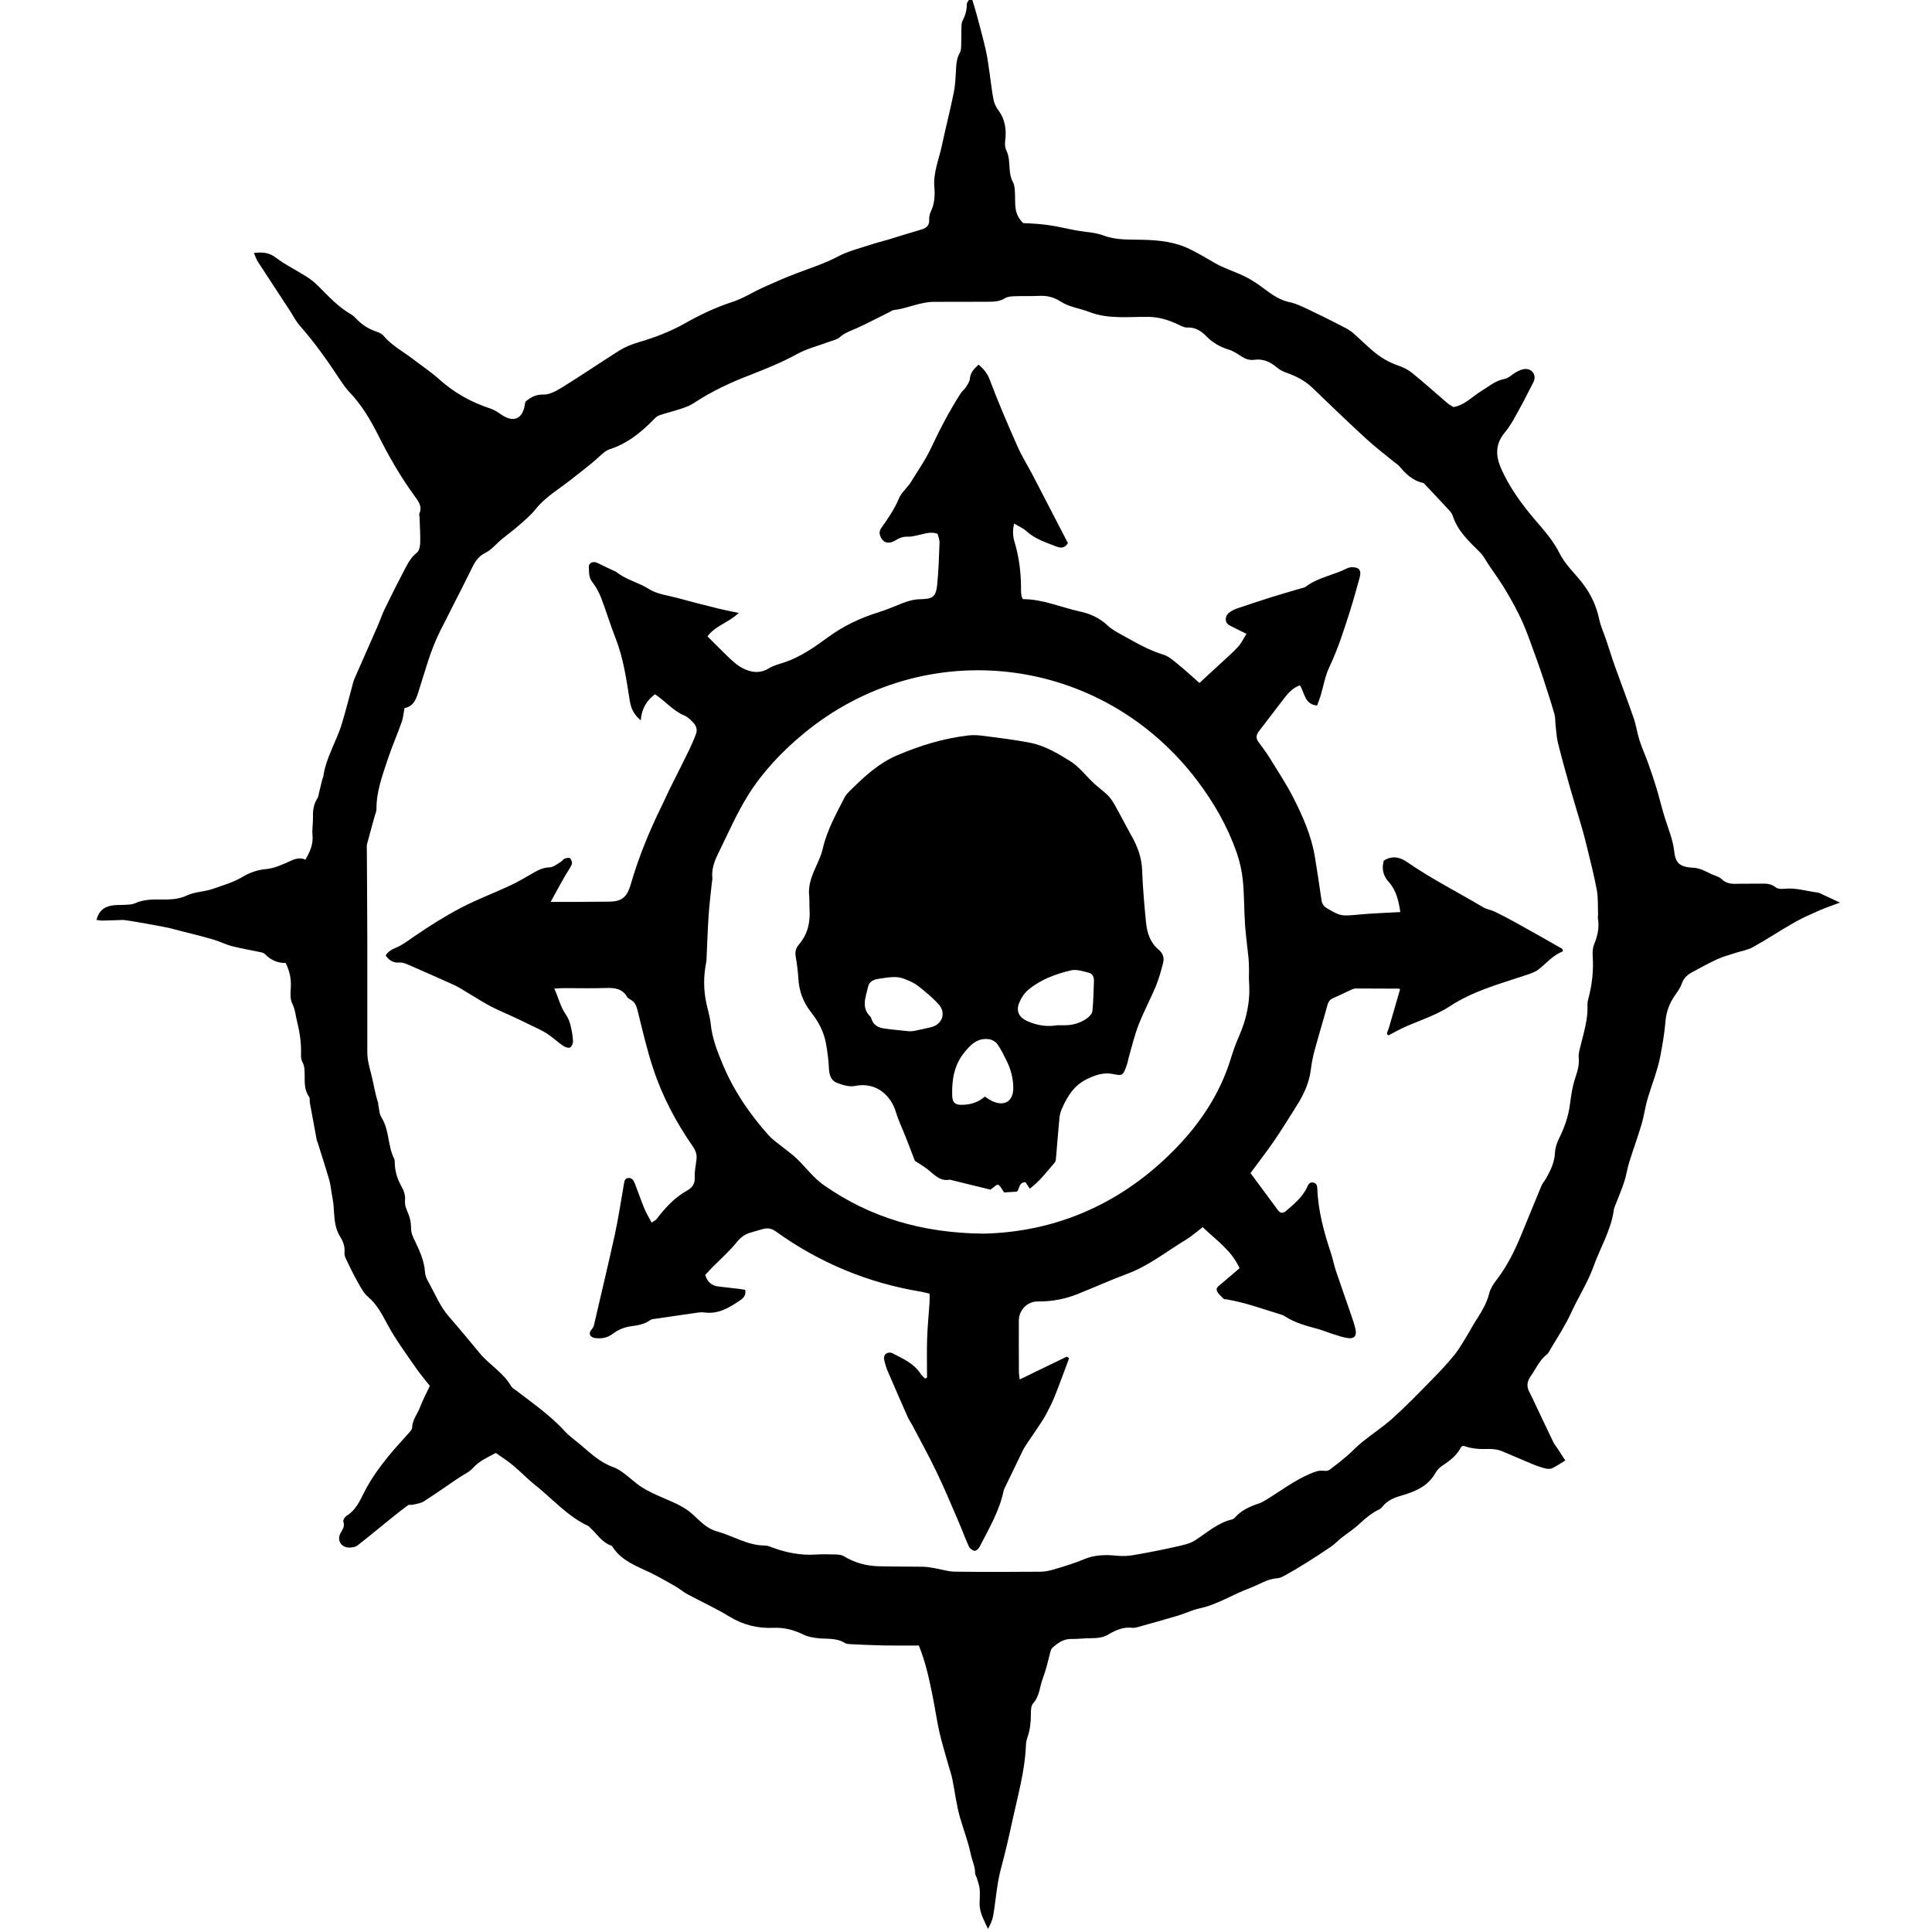 <?xml version="1.0" encoding="UTF-8" standalone="no"?>
<!-- Created with Inkscape (http://www.inkscape.org/) -->

<svg
   xmlns:dc="http://purl.org/dc/elements/1.1/"
   xmlns:cc="http://creativecommons.org/ns#"
   xmlns:rdf="http://www.w3.org/1999/02/22-rdf-syntax-ns#"
   xmlns:svg="http://www.w3.org/2000/svg"
   xmlns="http://www.w3.org/2000/svg"
   xmlns:sodipodi="http://sodipodi.sourceforge.net/DTD/sodipodi-0.dtd"
   xmlns:inkscape="http://www.inkscape.org/namespaces/inkscape"
   width="215"
   height="215"
   viewBox="0 0 56.885 56.885"
   version="1.1"
   id="svg8038"
   inkscape:version="0.92.3 (2405546, 2018-03-11)"
   sodipodi:docname="slaves_to_darkness_ally.svg">
  <defs
     id="defs8032">
    <clipPath
       clipPathUnits="userSpaceOnUse"
       id="clipPath5669">
      <path
         d="m 214.503,323.977 h 32.929 v 36.495 h -32.929 z"
         id="path5667"
         inkscape:connector-curvature="0" />
    </clipPath>
  </defs>
  <sodipodi:namedview
     id="base"
     pagecolor="#ffffff"
     bordercolor="#666666"
     borderopacity="1.0"
     inkscape:pageopacity="0.0"
     inkscape:pageshadow="2"
     inkscape:zoom="0.35"
     inkscape:cx="-1440.9052"
     inkscape:cy="1.472827"
     inkscape:document-units="px"
     inkscape:current-layer="layer1"
     showgrid="false"
     fit-margin-top="0"
     fit-margin-left="0"
     fit-margin-right="0"
     fit-margin-bottom="0"
     inkscape:window-width="1920"
     inkscape:window-height="1017"
     inkscape:window-x="-8"
     inkscape:window-y="-8"
     inkscape:window-maximized="1"
     units="px" />
  <g
     inkscape:label="Layer 1"
     inkscape:groupmode="layer"
     id="layer1"
     transform="translate(-72.055,-92.338)">
    <g
       transform="matrix(1.559,0,0,-1.559,-259.516,654.212)"
       id="g5663"
       style="fill:#000000;fill-opacity:1">
      <g
         id="g5665"
         clip-path="url(#clipPath5669)"
         style="fill:#000000;fill-opacity:1">
        <g
           id="g5671"
           transform="translate(220.321,347.033)"
           style="fill:#000000;fill-opacity:1">
          <path
             d="m 0,0 c -0.019,-0.1 -0.025,-0.186 -0.053,-0.264 -0.084,-0.237 -0.186,-0.469 -0.265,-0.708 -0.1,-0.303 -0.213,-0.605 -0.211,-0.932 0.001,-0.044 -0.02,-0.087 -0.032,-0.13 -0.049,-0.178 -0.099,-0.355 -0.146,-0.533 -0.009,-0.031 -0.004,-0.067 -0.004,-0.1 0.003,-0.59 0.008,-1.181 0.009,-1.771 0.001,-0.686 -0.001,-1.372 0,-2.058 0,-0.135 0.032,-0.263 0.068,-0.395 0.05,-0.186 0.074,-0.38 0.137,-0.565 0.003,-0.01 0,-0.023 0.002,-0.034 0.018,-0.081 0.018,-0.174 0.06,-0.24 0.152,-0.24 0.115,-0.534 0.24,-0.78 0.014,-0.028 0.011,-0.066 0.012,-0.1 0.007,-0.149 0.05,-0.289 0.123,-0.417 0.05,-0.086 0.079,-0.175 0.07,-0.272 -0.007,-0.089 0.024,-0.162 0.058,-0.24 0.035,-0.08 0.055,-0.173 0.055,-0.26 0,-0.077 0.014,-0.14 0.047,-0.208 0.099,-0.207 0.203,-0.412 0.218,-0.649 0.004,-0.054 0.025,-0.111 0.052,-0.159 0.132,-0.234 0.229,-0.488 0.412,-0.693 0.198,-0.221 0.382,-0.454 0.574,-0.681 0.184,-0.218 0.444,-0.364 0.59,-0.62 0.018,-0.032 0.058,-0.051 0.089,-0.075 0.319,-0.246 0.652,-0.475 0.926,-0.776 0.086,-0.094 0.194,-0.168 0.292,-0.251 0.193,-0.163 0.376,-0.339 0.622,-0.425 0.073,-0.025 0.14,-0.072 0.203,-0.118 0.113,-0.083 0.214,-0.184 0.332,-0.259 0.117,-0.075 0.246,-0.132 0.373,-0.189 0.205,-0.091 0.413,-0.165 0.587,-0.321 0.138,-0.125 0.261,-0.27 0.46,-0.325 0.305,-0.084 0.581,-0.268 0.913,-0.268 0.048,0 0.098,-0.024 0.145,-0.041 0.262,-0.095 0.529,-0.147 0.809,-0.129 0.129,0.008 0.259,0.005 0.388,0.001 0.048,-0.002 0.104,-0.008 0.144,-0.033 0.2,-0.122 0.419,-0.182 0.651,-0.189 0.281,-0.008 0.563,-0.004 0.844,-0.009 0.073,-10e-4 0.145,-0.015 0.216,-0.027 0.127,-0.021 0.253,-0.064 0.38,-0.066 0.54,-0.007 1.081,-0.005 1.621,-10e-4 0.088,10e-4 0.179,0.02 0.264,0.046 0.188,0.057 0.378,0.112 0.558,0.189 0.205,0.087 0.411,0.088 0.626,0.067 0.105,-0.011 0.214,-0.005 0.318,0.013 0.265,0.046 0.529,0.098 0.792,0.157 0.125,0.028 0.26,0.054 0.365,0.122 0.225,0.146 0.426,0.33 0.697,0.394 0.016,0.004 0.033,0.013 0.044,0.025 0.125,0.148 0.294,0.22 0.472,0.28 0.042,0.014 0.081,0.038 0.12,0.061 0.277,0.168 0.535,0.368 0.837,0.496 0.085,0.036 0.164,0.069 0.259,0.056 0.035,-0.005 0.082,0 0.109,0.02 0.113,0.083 0.223,0.17 0.329,0.261 0.098,0.084 0.185,0.181 0.285,0.261 0.192,0.155 0.401,0.291 0.583,0.456 0.25,0.225 0.484,0.467 0.72,0.708 0.153,0.155 0.304,0.314 0.441,0.484 0.101,0.125 0.178,0.27 0.264,0.407 0.039,0.062 0.07,0.128 0.109,0.189 0.114,0.181 0.233,0.356 0.285,0.57 0.023,0.088 0.078,0.174 0.136,0.248 0.194,0.252 0.334,0.531 0.455,0.822 0.133,0.321 0.263,0.643 0.397,0.964 0.017,0.041 0.05,0.075 0.073,0.114 0.09,0.156 0.17,0.313 0.179,0.501 0.004,0.093 0.036,0.189 0.078,0.273 0.103,0.208 0.178,0.422 0.207,0.654 0.02,0.161 0.045,0.324 0.095,0.477 0.043,0.13 0.083,0.253 0.069,0.393 -0.007,0.07 0.015,0.145 0.032,0.216 0.062,0.256 0.145,0.508 0.133,0.778 -0.003,0.049 0.011,0.1 0.024,0.149 0.065,0.252 0.092,0.506 0.075,0.767 -0.005,0.077 -0.002,0.162 0.027,0.232 0.066,0.159 0.101,0.319 0.071,0.491 -0.004,0.021 0.004,0.045 0.003,0.067 -0.006,0.157 0.004,0.316 -0.024,0.469 -0.052,0.281 -0.125,0.558 -0.192,0.836 -0.029,0.12 -0.06,0.239 -0.095,0.357 -0.073,0.253 -0.152,0.504 -0.224,0.758 -0.078,0.275 -0.154,0.55 -0.223,0.827 -0.026,0.107 -0.031,0.22 -0.044,0.331 -0.008,0.072 -0.003,0.147 -0.023,0.215 -0.062,0.216 -0.132,0.429 -0.201,0.642 -0.043,0.133 -0.089,0.266 -0.137,0.398 -0.086,0.231 -0.163,0.467 -0.263,0.692 -0.091,0.205 -0.201,0.402 -0.315,0.595 -0.097,0.165 -0.211,0.319 -0.317,0.477 -0.057,0.084 -0.102,0.179 -0.173,0.249 -0.206,0.205 -0.422,0.4 -0.514,0.69 C 19.784,3.675 19.752,3.713 19.722,3.745 19.57,3.91 19.416,4.073 19.262,4.236 19.254,4.244 19.244,4.251 19.234,4.254 19.041,4.295 18.911,4.424 18.789,4.568 18.76,4.601 18.72,4.625 18.685,4.653 18.511,4.796 18.331,4.932 18.166,5.084 17.822,5.4 17.485,5.724 17.149,6.048 17.007,6.185 16.84,6.27 16.657,6.334 16.596,6.355 16.533,6.386 16.484,6.428 16.358,6.535 16.222,6.602 16.053,6.579 15.964,6.566 15.888,6.591 15.813,6.638 15.738,6.686 15.662,6.741 15.578,6.767 15.413,6.817 15.271,6.894 15.15,7.018 15.051,7.119 14.936,7.198 14.779,7.188 14.728,7.185 14.673,7.217 14.623,7.24 14.444,7.325 14.266,7.385 14.06,7.389 13.682,7.395 13.296,7.339 12.927,7.484 12.751,7.553 12.557,7.572 12.394,7.678 12.273,7.757 12.141,7.793 11.994,7.786 11.836,7.778 11.678,7.785 11.521,7.779 11.461,7.777 11.391,7.772 11.343,7.742 11.245,7.681 11.143,7.675 11.035,7.675 10.692,7.675 10.348,7.672 10.005,7.673 9.738,7.674 9.498,7.546 9.238,7.517 9.212,7.514 9.187,7.494 9.162,7.481 8.956,7.379 8.752,7.271 8.542,7.176 8.43,7.125 8.313,7.089 8.218,7.003 8.171,6.961 8.097,6.947 8.034,6.924 7.825,6.845 7.602,6.791 7.408,6.684 7.126,6.529 6.831,6.41 6.534,6.294 6.162,6.151 5.802,5.985 5.468,5.763 5.395,5.714 5.308,5.683 5.224,5.654 5.091,5.61 4.954,5.577 4.821,5.533 4.786,5.522 4.751,5.497 4.725,5.469 4.48,5.217 4.215,4.997 3.872,4.888 3.831,4.875 3.791,4.848 3.757,4.819 3.675,4.751 3.599,4.676 3.516,4.609 3.387,4.503 3.253,4.402 3.122,4.298 2.902,4.125 2.657,3.984 2.478,3.759 2.385,3.642 2.266,3.544 2.153,3.444 2.052,3.355 1.942,3.277 1.839,3.191 1.735,3.106 1.647,2.992 1.53,2.934 1.397,2.868 1.334,2.77 1.274,2.646 1.079,2.247 0.873,1.854 0.674,1.457 0.486,1.084 0.384,0.679 0.256,0.284 0.211,0.148 0.161,0.031 0,0 m -2.844,8.596 c 0.167,0.02 0.289,0.008 0.416,-0.089 0.182,-0.139 0.392,-0.239 0.586,-0.363 0.08,-0.051 0.154,-0.113 0.221,-0.18 C -1.43,7.772 -1.247,7.573 -1.009,7.437 -0.97,7.415 -0.937,7.382 -0.906,7.349 -0.803,7.241 -0.683,7.163 -0.541,7.115 -0.489,7.098 -0.43,7.073 -0.397,7.033 -0.238,6.844 -0.02,6.732 0.171,6.584 0.335,6.458 0.51,6.343 0.663,6.204 0.944,5.952 1.263,5.776 1.619,5.659 1.692,5.635 1.761,5.59 1.825,5.546 2.058,5.384 2.235,5.459 2.274,5.738 2.276,5.754 2.28,5.771 2.283,5.786 c 0.1,0.084 0.194,0.14 0.342,0.136 0.122,-0.004 0.256,0.077 0.369,0.146 0.353,0.219 0.698,0.453 1.049,0.676 0.116,0.074 0.239,0.125 0.376,0.165 0.305,0.089 0.604,0.203 0.885,0.362 0.282,0.16 0.575,0.298 0.888,0.4 0.2,0.065 0.382,0.183 0.576,0.271 0.204,0.092 0.409,0.183 0.618,0.263 0.272,0.104 0.549,0.19 0.808,0.328 0.186,0.099 0.398,0.149 0.599,0.216 0.107,0.036 0.216,0.062 0.324,0.094 0.214,0.065 0.428,0.133 0.643,0.195 0.1,0.028 0.155,0.079 0.15,0.19 -0.002,0.049 0.008,0.104 0.03,0.148 0.071,0.148 0.081,0.304 0.067,0.462 -0.023,0.273 0.085,0.52 0.14,0.777 0.072,0.335 0.157,0.668 0.226,1.004 0.029,0.137 0.034,0.279 0.042,0.419 0.006,0.119 0.012,0.234 0.075,0.341 0.021,0.036 0.022,0.086 0.024,0.129 0.004,0.107 0.001,0.214 0.004,0.321 0.002,0.05 -0.001,0.107 0.021,0.149 0.052,0.101 0.083,0.203 0.082,0.319 0,0.035 0.04,0.071 0.083,0.143 0.041,-0.135 0.072,-0.229 0.098,-0.325 0.061,-0.228 0.124,-0.455 0.176,-0.684 0.034,-0.148 0.052,-0.299 0.074,-0.448 0.024,-0.161 0.04,-0.323 0.071,-0.482 0.013,-0.069 0.043,-0.143 0.085,-0.198 0.136,-0.178 0.165,-0.377 0.137,-0.588 -0.01,-0.076 -0.001,-0.135 0.032,-0.206 0.038,-0.083 0.043,-0.184 0.049,-0.278 0.006,-0.101 0.012,-0.196 0.063,-0.291 0.038,-0.069 0.038,-0.162 0.042,-0.245 0.008,-0.178 -0.025,-0.364 0.155,-0.535 0.065,-0.004 0.176,-0.007 0.287,-0.016 0.099,-0.009 0.198,-0.021 0.296,-0.039 0.137,-0.024 0.273,-0.057 0.41,-0.082 0.176,-0.032 0.362,-0.036 0.527,-0.098 0.248,-0.093 0.499,-0.072 0.75,-0.08 0.304,-0.009 0.599,-0.039 0.881,-0.179 0.156,-0.077 0.304,-0.163 0.453,-0.251 0.177,-0.105 0.379,-0.166 0.566,-0.255 0.105,-0.05 0.206,-0.114 0.3,-0.181 0.173,-0.124 0.33,-0.262 0.552,-0.31 0.167,-0.036 0.324,-0.123 0.481,-0.197 0.192,-0.09 0.381,-0.189 0.571,-0.286 0.054,-0.028 0.109,-0.061 0.155,-0.101 0.122,-0.107 0.238,-0.222 0.361,-0.328 0.146,-0.125 0.306,-0.224 0.491,-0.287 0.094,-0.032 0.189,-0.079 0.265,-0.141 0.226,-0.184 0.443,-0.379 0.665,-0.569 0.034,-0.028 0.075,-0.049 0.112,-0.074 0.213,0.034 0.352,0.194 0.522,0.298 0.143,0.087 0.268,0.2 0.444,0.233 0.082,0.015 0.151,0.092 0.23,0.134 0.048,0.025 0.103,0.051 0.156,0.054 0.145,0.006 0.224,-0.124 0.16,-0.249 C 21.238,5.997 21.16,5.834 21.072,5.677 20.982,5.516 20.899,5.347 20.782,5.207 20.595,4.984 20.607,4.758 20.715,4.516 20.852,4.21 21.04,3.938 21.249,3.679 c 0.117,-0.144 0.243,-0.28 0.356,-0.427 0.078,-0.102 0.151,-0.21 0.208,-0.324 0.107,-0.216 0.284,-0.376 0.429,-0.561 0.162,-0.208 0.269,-0.435 0.323,-0.694 0.029,-0.135 0.09,-0.264 0.134,-0.397 0.054,-0.159 0.102,-0.32 0.159,-0.479 0.117,-0.327 0.242,-0.652 0.355,-0.981 0.048,-0.137 0.067,-0.284 0.111,-0.422 0.048,-0.149 0.114,-0.292 0.166,-0.439 0.057,-0.159 0.111,-0.318 0.159,-0.478 0.058,-0.193 0.103,-0.391 0.165,-0.582 0.064,-0.198 0.143,-0.389 0.166,-0.599 0.023,-0.206 0.087,-0.298 0.357,-0.31 0.161,-0.007 0.282,-0.103 0.423,-0.152 0.042,-0.014 0.086,-0.035 0.117,-0.065 0.1,-0.098 0.222,-0.09 0.346,-0.086 0.135,0.003 0.27,-10e-4 0.405,0.002 0.097,0.003 0.186,-0.003 0.269,-0.07 0.037,-0.03 0.107,-0.033 0.16,-0.027 0.217,0.024 0.422,-0.045 0.633,-0.071 0.022,-0.003 0.043,-0.014 0.063,-0.023 0.11,-0.051 0.219,-0.102 0.358,-0.167 -0.14,-0.053 -0.262,-0.093 -0.38,-0.144 -0.159,-0.07 -0.319,-0.139 -0.47,-0.224 -0.268,-0.153 -0.527,-0.324 -0.797,-0.475 -0.096,-0.053 -0.212,-0.07 -0.318,-0.105 C 25.029,-4.659 24.909,-4.69 24.798,-4.74 24.634,-4.815 24.477,-4.903 24.318,-4.988 24.228,-5.037 24.158,-5.1 24.122,-5.206 24.096,-5.283 24.044,-5.353 23.996,-5.422 23.891,-5.573 23.83,-5.732 23.815,-5.92 23.797,-6.136 23.76,-6.352 23.72,-6.563 23.666,-6.848 23.552,-7.121 23.471,-7.401 23.428,-7.552 23.409,-7.709 23.364,-7.859 23.292,-8.101 23.205,-8.338 23.13,-8.579 23.093,-8.697 23.077,-8.821 23.039,-8.938 22.995,-9.076 22.937,-9.21 22.885,-9.346 22.869,-9.388 22.846,-9.43 22.84,-9.473 c -0.05,-0.385 -0.256,-0.714 -0.383,-1.071 -0.108,-0.302 -0.284,-0.573 -0.417,-0.862 -0.113,-0.247 -0.258,-0.47 -0.396,-0.7 -0.02,-0.033 -0.036,-0.075 -0.065,-0.097 -0.144,-0.109 -0.21,-0.275 -0.31,-0.416 -0.069,-0.097 -0.081,-0.193 -0.023,-0.299 0.04,-0.074 0.074,-0.152 0.11,-0.228 0.113,-0.238 0.225,-0.477 0.34,-0.714 0.021,-0.045 0.055,-0.084 0.082,-0.125 0.045,-0.07 0.09,-0.139 0.145,-0.224 -0.092,-0.056 -0.164,-0.107 -0.243,-0.145 -0.036,-0.017 -0.088,-0.017 -0.128,-0.007 -0.087,0.022 -0.173,0.051 -0.256,0.086 -0.192,0.079 -0.381,0.165 -0.573,0.243 -0.056,0.023 -0.119,0.033 -0.179,0.038 -0.084,0.006 -0.169,-0.003 -0.253,0.003 -0.098,0.007 -0.195,0.024 -0.292,0.059 -0.015,-0.007 -0.037,-0.01 -0.043,-0.022 -0.078,-0.157 -0.209,-0.258 -0.352,-0.351 -0.054,-0.035 -0.105,-0.089 -0.137,-0.146 -0.137,-0.241 -0.366,-0.34 -0.612,-0.413 -0.148,-0.043 -0.29,-0.092 -0.388,-0.221 -0.013,-0.018 -0.031,-0.034 -0.051,-0.044 -0.143,-0.069 -0.263,-0.167 -0.379,-0.276 -0.105,-0.099 -0.229,-0.177 -0.343,-0.267 -0.066,-0.053 -0.124,-0.116 -0.193,-0.163 -0.157,-0.108 -0.316,-0.211 -0.477,-0.312 -0.128,-0.08 -0.258,-0.157 -0.39,-0.23 -0.048,-0.027 -0.103,-0.055 -0.156,-0.058 -0.188,-0.012 -0.337,-0.12 -0.504,-0.181 -0.321,-0.117 -0.611,-0.311 -0.951,-0.385 -0.141,-0.03 -0.274,-0.096 -0.413,-0.138 -0.258,-0.077 -0.517,-0.148 -0.776,-0.221 -0.027,-0.007 -0.056,-0.013 -0.083,-0.01 -0.172,0.022 -0.32,-0.043 -0.462,-0.128 -0.155,-0.092 -0.328,-0.058 -0.494,-0.075 -0.073,-0.007 -0.146,-0.007 -0.219,-0.008 -0.14,-0.002 -0.243,-0.08 -0.34,-0.166 -0.026,-0.024 -0.035,-0.068 -0.045,-0.105 -0.022,-0.08 -0.038,-0.161 -0.061,-0.24 -0.023,-0.081 -0.047,-0.162 -0.077,-0.24 -0.058,-0.155 -0.058,-0.33 -0.181,-0.465 -0.041,-0.045 -0.042,-0.138 -0.042,-0.209 0,-0.147 -0.014,-0.291 -0.064,-0.431 -0.017,-0.047 -0.027,-0.099 -0.029,-0.149 -0.019,-0.492 -0.156,-0.963 -0.259,-1.44 -0.065,-0.303 -0.135,-0.602 -0.215,-0.9 -0.076,-0.286 -0.094,-0.586 -0.144,-0.878 -0.015,-0.086 -0.052,-0.167 -0.099,-0.252 -0.071,0.159 -0.162,0.305 -0.158,0.483 0.002,0.09 0.009,0.181 10e-4,0.27 -0.007,0.07 -0.033,0.138 -0.053,0.206 -0.009,0.032 -0.033,0.063 -0.033,0.094 0.001,0.126 -0.057,0.237 -0.081,0.354 -0.05,0.243 -0.14,0.47 -0.207,0.706 -0.066,0.235 -0.094,0.48 -0.143,0.72 -0.017,0.082 -0.045,0.162 -0.068,0.243 -0.058,0.21 -0.124,0.418 -0.173,0.63 -0.052,0.23 -0.084,0.463 -0.131,0.694 -0.065,0.318 -0.13,0.636 -0.26,0.952 -0.222,0 -0.441,-0.003 -0.659,0.001 -0.213,0.004 -0.427,0.015 -0.64,0.025 -0.033,0.002 -0.071,0.005 -0.098,0.022 -0.158,0.1 -0.336,0.072 -0.508,0.09 -0.093,0.011 -0.191,0.027 -0.274,0.068 -0.181,0.09 -0.369,0.137 -0.569,0.128 -0.301,-0.013 -0.573,0.056 -0.833,0.215 -0.253,0.155 -0.526,0.278 -0.788,0.419 -0.082,0.045 -0.155,0.108 -0.237,0.155 -0.16,0.09 -0.319,0.183 -0.484,0.262 -0.253,0.12 -0.519,0.217 -0.686,0.465 -0.009,0.013 -0.019,0.032 -0.033,0.037 -0.175,0.061 -0.268,0.217 -0.395,0.335 -0.016,0.015 -0.032,0.033 -0.052,0.042 -0.388,0.184 -0.666,0.51 -0.995,0.771 -0.144,0.114 -0.272,0.25 -0.414,0.368 -0.103,0.086 -0.217,0.158 -0.324,0.234 -0.158,-0.086 -0.311,-0.149 -0.428,-0.281 -0.072,-0.081 -0.182,-0.128 -0.275,-0.191 -0.218,-0.148 -0.434,-0.3 -0.656,-0.442 -0.058,-0.037 -0.134,-0.046 -0.203,-0.063 -0.032,-0.009 -0.075,0.005 -0.098,-0.011 -0.12,-0.088 -0.237,-0.182 -0.353,-0.276 -0.201,-0.162 -0.398,-0.327 -0.602,-0.485 -0.036,-0.028 -0.095,-0.036 -0.144,-0.038 -0.158,-0.006 -0.25,0.138 -0.173,0.274 0.039,0.07 0.084,0.128 0.052,0.218 -0.009,0.026 0.029,0.088 0.061,0.107 0.17,0.103 0.249,0.277 0.33,0.44 0.125,0.248 0.285,0.469 0.458,0.683 0.127,0.157 0.267,0.303 0.4,0.455 0.021,0.025 0.049,0.056 0.05,0.084 0.003,0.149 0.101,0.26 0.15,0.39 0.049,0.131 0.116,0.254 0.185,0.402 -0.085,0.11 -0.183,0.224 -0.268,0.347 -0.188,0.272 -0.385,0.538 -0.542,0.832 -0.095,0.179 -0.193,0.363 -0.356,0.502 -0.079,0.068 -0.133,0.167 -0.185,0.26 -0.083,0.146 -0.157,0.298 -0.23,0.45 -0.019,0.04 -0.036,0.088 -0.031,0.13 0.012,0.114 -0.029,0.213 -0.085,0.303 -0.113,0.182 -0.104,0.386 -0.122,0.586 -0.006,0.077 -0.023,0.153 -0.035,0.229 -0.014,0.083 -0.022,0.168 -0.045,0.248 -0.069,0.237 -0.145,0.471 -0.218,0.706 -0.005,0.016 -0.015,0.031 -0.018,0.047 -0.044,0.235 -0.088,0.47 -0.131,0.706 -0.007,0.038 0.005,0.087 -0.015,0.114 -0.089,0.124 -0.083,0.265 -0.083,0.406 -10e-4,0.09 0,0.177 -0.047,0.261 -0.021,0.036 -0.023,0.087 -0.022,0.131 0.007,0.209 -0.022,0.414 -0.073,0.615 -0.029,0.117 -0.036,0.237 -0.094,0.352 -0.042,0.083 -0.032,0.198 -0.026,0.298 0.01,0.162 -0.021,0.312 -0.097,0.465 -0.147,-0.003 -0.277,0.05 -0.384,0.161 -0.018,0.019 -0.047,0.033 -0.074,0.039 -0.184,0.04 -0.371,0.07 -0.554,0.117 -0.123,0.031 -0.238,0.092 -0.361,0.127 -0.209,0.061 -0.421,0.112 -0.632,0.166 -0.054,0.015 -0.109,0.026 -0.162,0.042 -0.062,0.02 -0.841,0.162 -0.906,0.16 -0.129,-0.003 -0.258,-0.01 -0.387,-0.012 -0.037,-0.001 -0.075,0.008 -0.113,0.013 0.043,0.168 0.144,0.256 0.32,0.276 0.073,0.009 0.147,0.004 0.22,0.009 0.061,0.005 0.128,0.002 0.181,0.027 0.154,0.07 0.315,0.076 0.479,0.074 0.173,-0.002 0.34,-0.004 0.509,0.076 0.148,0.07 0.328,0.068 0.485,0.123 0.193,0.068 0.391,0.123 0.571,0.231 0.126,0.076 0.279,0.13 0.424,0.142 0.164,0.014 0.305,0.079 0.444,0.142 0.108,0.05 0.202,0.088 0.315,0.038 0.083,0.151 0.148,0.288 0.132,0.456 -0.011,0.117 0.012,0.236 0.009,0.353 -0.004,0.128 0.015,0.246 0.086,0.354 0.018,0.026 0.019,0.063 0.027,0.096 0.021,0.086 0.042,0.172 0.063,0.258 0.004,0.017 0.016,0.031 0.018,0.048 0.048,0.361 0.252,0.668 0.354,1.012 0.072,0.24 0.134,0.483 0.199,0.725 0.01,0.038 0.019,0.076 0.035,0.112 0.143,0.328 0.289,0.655 0.432,0.982 0.052,0.119 0.093,0.242 0.15,0.358 0.12,0.247 0.244,0.492 0.372,0.736 0.059,0.112 0.118,0.224 0.226,0.307 0.043,0.033 0.061,0.12 0.063,0.183 0.004,0.163 -0.007,0.326 -0.013,0.489 0,0.022 -0.012,0.049 -0.003,0.067 0.062,0.138 -0.024,0.24 -0.093,0.336 -0.263,0.361 -0.484,0.745 -0.683,1.142 -0.15,0.298 -0.318,0.582 -0.552,0.824 -0.058,0.06 -0.107,0.131 -0.154,0.201 -0.237,0.362 -0.486,0.716 -0.773,1.042 -0.074,0.083 -0.125,0.186 -0.186,0.28 -0.203,0.31 -0.407,0.62 -0.609,0.931 -0.029,0.046 -0.046,0.1 -0.075,0.166"
             style="fill:#000000;fill-opacity:1;fill-rule:nonzero;stroke:none"
             id="path5673"
             inkscape:connector-curvature="0" />
        </g>
        <g
           id="g5675"
           transform="translate(231.259,337.108)"
           style="fill:#000000;fill-opacity:1">
          <path
             d="m 0,0 c 1.373,0.031 2.627,0.568 3.65,1.633 0.453,0.472 0.807,1.008 1.007,1.638 0.047,0.15 0.096,0.3 0.16,0.443 0.147,0.33 0.222,0.671 0.196,1.033 -0.006,0.079 0,0.158 -0.001,0.236 C 5.01,5.056 5.01,5.13 5.003,5.202 4.982,5.413 4.951,5.624 4.937,5.835 4.918,6.115 4.923,6.396 4.895,6.674 4.878,6.851 4.837,7.029 4.779,7.197 4.607,7.689 4.35,8.138 4.036,8.553 2.235,10.936 -1.101,11.338 -3.394,9.449 -3.805,9.11 -4.171,8.725 -4.452,8.275 -4.668,7.928 -4.831,7.548 -5.013,7.18 -5.085,7.033 -5.143,6.88 -5.123,6.71 -5.121,6.689 -5.129,6.666 -5.131,6.644 -5.153,6.432 -5.18,6.221 -5.194,6.009 -5.213,5.729 -5.221,5.449 -5.234,5.169 -5.235,5.152 -5.238,5.135 -5.241,5.119 -5.291,4.862 -5.292,4.606 -5.236,4.349 -5.208,4.218 -5.167,4.088 -5.154,3.956 -5.126,3.688 -5.03,3.442 -4.929,3.2 -4.721,2.702 -4.422,2.261 -4.063,1.86 -3.979,1.766 -3.868,1.694 -3.769,1.613 -3.691,1.549 -3.608,1.492 -3.536,1.423 -3.362,1.256 -3.214,1.053 -3.02,0.917 -2.146,0.306 -1.167,0.011 0,0 m -1.069,-2.718 c 0,0.247 -0.006,0.495 0.002,0.742 0.007,0.223 0.031,0.447 0.045,0.67 0.004,0.055 0.001,0.11 0.001,0.172 -0.062,0.015 -0.11,0.029 -0.159,0.037 -1.005,0.165 -1.922,0.547 -2.749,1.141 C -4.007,0.1 -4.08,0.11 -4.165,0.088 -4.246,0.067 -4.326,0.041 -4.407,0.018 c -0.105,-0.031 -0.181,-0.087 -0.254,-0.177 -0.14,-0.174 -0.31,-0.323 -0.468,-0.483 -0.046,-0.047 -0.09,-0.096 -0.13,-0.138 0.043,-0.135 0.124,-0.203 0.248,-0.218 0.127,-0.015 0.255,-0.029 0.382,-0.044 0.043,-0.005 0.085,-0.013 0.125,-0.019 0.022,-0.102 -0.034,-0.156 -0.092,-0.196 -0.206,-0.14 -0.417,-0.271 -0.685,-0.231 -0.038,0.005 -0.078,0.002 -0.117,-0.003 -0.266,-0.038 -0.532,-0.076 -0.798,-0.116 -0.033,-0.005 -0.072,-0.006 -0.097,-0.024 -0.11,-0.081 -0.238,-0.101 -0.366,-0.118 -0.133,-0.018 -0.248,-0.068 -0.353,-0.148 -0.096,-0.072 -0.205,-0.089 -0.32,-0.076 -0.102,0.013 -0.14,0.086 -0.072,0.162 0.046,0.052 0.05,0.107 0.064,0.166 0.124,0.542 0.256,1.081 0.374,1.624 0.069,0.316 0.117,0.638 0.172,0.957 0.009,0.053 0.016,0.107 0.078,0.114 0.076,0.01 0.108,-0.049 0.131,-0.108 0.06,-0.157 0.115,-0.317 0.179,-0.472 0.036,-0.086 0.086,-0.167 0.135,-0.261 0.045,0.031 0.077,0.043 0.095,0.067 0.162,0.212 0.339,0.406 0.574,0.537 0.104,0.058 0.153,0.133 0.146,0.258 -0.005,0.111 0.021,0.223 0.033,0.334 0.01,0.088 -0.015,0.163 -0.066,0.237 -0.32,0.46 -0.581,0.952 -0.755,1.485 C -6.36,3.478 -6.443,3.841 -6.532,4.201 -6.555,4.293 -6.58,4.372 -6.669,4.419 -6.693,4.432 -6.72,4.449 -6.734,4.472 -6.828,4.632 -6.975,4.645 -7.141,4.639 -7.399,4.63 -7.659,4.637 -7.918,4.637 -7.972,4.637 -8.027,4.632 -8.109,4.628 -8.027,4.453 -7.993,4.281 -7.889,4.135 -7.847,4.077 -7.82,4.005 -7.803,3.936 -7.778,3.839 -7.761,3.738 -7.755,3.638 -7.753,3.596 -7.78,3.529 -7.812,3.515 -7.846,3.5 -7.909,3.524 -7.946,3.55 c -0.105,0.073 -0.199,0.163 -0.307,0.232 -0.098,0.064 -0.209,0.109 -0.314,0.161 -0.106,0.052 -0.212,0.104 -0.319,0.153 -0.142,0.067 -0.288,0.125 -0.426,0.198 -0.149,0.079 -0.29,0.171 -0.434,0.256 -0.082,0.049 -0.162,0.103 -0.248,0.142 -0.295,0.135 -0.592,0.265 -0.89,0.394 -0.045,0.019 -0.097,0.038 -0.145,0.034 -0.113,-0.01 -0.195,0.034 -0.264,0.133 0.039,0.07 0.11,0.112 0.187,0.144 0.131,0.054 0.24,0.14 0.356,0.219 0.282,0.194 0.573,0.377 0.875,0.536 0.303,0.159 0.626,0.279 0.936,0.424 0.153,0.071 0.297,0.16 0.444,0.243 0.093,0.053 0.184,0.095 0.299,0.099 0.07,0.002 0.139,0.061 0.206,0.1 0.029,0.016 0.047,0.053 0.077,0.064 0.032,0.013 0.088,0.023 0.104,0.006 C -7.784,7.063 -7.765,7.004 -7.778,6.974 -7.814,6.893 -7.87,6.82 -7.914,6.742 -7.999,6.593 -8.081,6.442 -8.178,6.265 c 0.159,0 0.286,0 0.413,0 0.231,0.001 0.462,0.002 0.692,0.005 0.24,0.002 0.339,0.088 0.406,0.319 0.148,0.514 0.35,1.008 0.587,1.488 0.05,0.101 0.093,0.204 0.143,0.305 0.122,0.246 0.248,0.491 0.368,0.738 0.051,0.105 0.098,0.213 0.138,0.323 0.029,0.081 -0.001,0.158 -0.061,0.217 -0.047,0.047 -0.098,0.099 -0.158,0.124 -0.219,0.091 -0.365,0.278 -0.558,0.403 -0.153,-0.115 -0.251,-0.271 -0.268,-0.493 -0.133,0.113 -0.184,0.225 -0.208,0.374 -0.063,0.399 -0.119,0.801 -0.269,1.181 -0.098,0.251 -0.176,0.51 -0.272,0.761 -0.041,0.104 -0.095,0.206 -0.164,0.293 -0.072,0.09 -0.062,0.19 -0.067,0.287 -0.005,0.081 0.085,0.116 0.162,0.077 0.104,-0.052 0.21,-0.101 0.316,-0.151 0.015,-0.008 0.032,-0.013 0.045,-0.023 0.182,-0.145 0.414,-0.195 0.609,-0.317 0.16,-0.101 0.348,-0.119 0.526,-0.167 0.26,-0.071 0.521,-0.138 0.783,-0.203 0.118,-0.029 0.238,-0.051 0.389,-0.083 -0.185,-0.183 -0.435,-0.235 -0.59,-0.442 0.102,-0.102 0.206,-0.208 0.312,-0.311 0.072,-0.071 0.144,-0.143 0.223,-0.206 0.055,-0.045 0.118,-0.082 0.184,-0.11 0.151,-0.065 0.299,-0.067 0.448,0.026 0.084,0.052 0.187,0.076 0.283,0.108 0.309,0.104 0.572,0.289 0.83,0.478 0.29,0.212 0.606,0.362 0.948,0.468 0.144,0.045 0.285,0.104 0.425,0.161 0.121,0.049 0.24,0.086 0.374,0.087 0.232,0.003 0.29,0.051 0.312,0.277 0.026,0.262 0.035,0.526 0.044,0.79 0.002,0.058 -0.025,0.117 -0.037,0.168 -0.139,0.051 -0.256,-0.006 -0.376,-0.027 -0.06,-0.011 -0.121,-0.031 -0.181,-0.027 -0.09,0.005 -0.164,-0.023 -0.237,-0.069 -0.142,-0.089 -0.267,-0.038 -0.3,0.125 -0.006,0.032 0.01,0.078 0.031,0.107 0.126,0.179 0.25,0.358 0.335,0.563 0.037,0.09 0.117,0.161 0.178,0.241 0.006,0.009 0.016,0.015 0.022,0.025 0.139,0.23 0.298,0.452 0.411,0.695 0.165,0.352 0.345,0.694 0.554,1.021 0.027,0.042 0.071,0.073 0.098,0.115 0.031,0.05 0.07,0.104 0.075,0.16 0.011,0.118 0.08,0.189 0.166,0.267 C -0.003,16.33 0.067,16.254 0.112,16.135 0.272,15.71 0.451,15.292 0.635,14.877 0.723,14.678 0.84,14.491 0.941,14.298 1.159,13.879 1.375,13.46 1.592,13.041 1.535,12.951 1.466,12.94 1.373,12.977 1.175,13.055 0.971,13.118 0.808,13.267 0.747,13.323 0.667,13.356 0.576,13.411 0.546,13.284 0.55,13.175 0.582,13.069 0.674,12.765 0.71,12.454 0.706,12.136 c 0,-0.033 0.005,-0.067 0.011,-0.1 0.003,-0.016 0.014,-0.03 0.025,-0.053 0.374,10e-4 0.718,-0.155 1.079,-0.234 0.193,-0.041 0.37,-0.122 0.52,-0.263 0.08,-0.076 0.183,-0.13 0.281,-0.184 0.25,-0.139 0.496,-0.284 0.774,-0.368 0.102,-0.031 0.192,-0.114 0.278,-0.184 0.135,-0.109 0.263,-0.228 0.402,-0.35 0.143,0.132 0.279,0.256 0.414,0.382 0.107,0.099 0.218,0.194 0.316,0.302 0.059,0.064 0.097,0.147 0.158,0.243 -0.101,0.05 -0.184,0.091 -0.266,0.133 -0.061,0.03 -0.126,0.057 -0.125,0.142 10e-4,0.077 0.049,0.123 0.11,0.158 0.029,0.017 0.06,0.032 0.091,0.043 0.213,0.071 0.426,0.144 0.64,0.211 0.187,0.059 0.376,0.112 0.564,0.168 0.037,0.012 0.08,0.016 0.11,0.039 0.23,0.174 0.518,0.214 0.768,0.34 0.029,0.015 0.064,0.024 0.096,0.025 0.137,0.003 0.187,-0.057 0.151,-0.189 C 7.047,12.191 6.99,11.985 6.926,11.781 6.809,11.413 6.694,11.045 6.526,10.694 6.448,10.529 6.419,10.34 6.365,10.163 6.346,10.1 6.321,10.038 6.298,9.974 6.058,9.996 6.066,10.213 5.973,10.356 5.848,10.311 5.76,10.221 5.682,10.119 5.521,9.91 5.362,9.699 5.201,9.491 5.15,9.425 5.136,9.361 5.187,9.291 5.256,9.195 5.329,9.102 5.391,9.002 5.544,8.753 5.707,8.509 5.84,8.25 6.024,7.891 6.189,7.52 6.256,7.117 6.3,6.847 6.341,6.577 6.38,6.306 6.39,6.233 6.419,6.183 6.484,6.145 6.746,5.992 6.745,5.994 7.123,6.029 7.324,6.048 7.526,6.054 7.727,6.066 7.772,6.068 7.816,6.071 7.869,6.073 7.839,6.287 7.792,6.485 7.647,6.647 7.544,6.76 7.515,6.891 7.557,7.045 7.71,7.14 7.853,7.119 8.002,7.015 8.46,6.698 8.957,6.448 9.434,6.164 9.5,6.125 9.583,6.115 9.653,6.081 9.794,6.012 9.933,5.939 10.07,5.863 10.355,5.705 10.638,5.544 10.921,5.383 10.929,5.378 10.933,5.365 10.939,5.355 10.936,5.345 10.936,5.329 10.93,5.326 10.742,5.255 10.622,5.094 10.466,4.98 10.397,4.93 10.307,4.904 10.223,4.876 9.739,4.714 9.242,4.582 8.808,4.296 8.523,4.109 8.195,4.017 7.891,3.873 7.819,3.839 7.75,3.799 7.651,3.746 7.586,3.761 7.638,3.83 7.652,3.881 7.721,4.123 7.792,4.364 7.864,4.611 7.862,4.613 7.854,4.627 7.845,4.627 7.576,4.629 7.306,4.63 7.036,4.63 7.009,4.63 6.98,4.623 6.955,4.612 6.838,4.559 6.723,4.5 6.605,4.45 6.542,4.423 6.511,4.383 6.493,4.316 6.415,4.03 6.328,3.745 6.25,3.459 6.218,3.34 6.194,3.217 6.179,3.095 6.148,2.849 6.048,2.631 5.918,2.425 5.777,2.201 5.639,1.976 5.49,1.758 5.351,1.555 5.199,1.361 5.04,1.144 5.207,0.918 5.383,0.679 5.56,0.441 5.601,0.385 5.656,0.38 5.706,0.424 5.862,0.56 6.027,0.69 6.113,0.886 6.136,0.938 6.163,0.976 6.224,0.965 6.286,0.954 6.3,0.905 6.302,0.851 6.317,0.431 6.427,0.031 6.558,-0.365 6.595,-0.476 6.617,-0.593 6.654,-0.705 6.749,-0.987 6.849,-1.266 6.945,-1.548 6.975,-1.633 7.003,-1.719 7.023,-1.806 7.05,-1.924 7.003,-1.988 6.889,-1.974 6.791,-1.963 6.696,-1.927 6.6,-1.897 6.5,-1.866 6.403,-1.825 6.301,-1.797 6.091,-1.74 5.88,-1.685 5.693,-1.564 5.674,-1.552 5.655,-1.54 5.634,-1.534 5.285,-1.428 4.943,-1.3 4.582,-1.241 c -0.017,0.003 -0.04,0 -0.049,0.01 -0.045,0.046 -0.101,0.09 -0.126,0.147 -0.027,0.06 0.033,0.097 0.078,0.134 0.115,0.096 0.229,0.195 0.348,0.297 C 4.683,-0.314 4.389,-0.124 4.138,0.123 4.031,0.042 3.926,-0.052 3.808,-0.123 3.449,-0.341 3.118,-0.607 2.717,-0.757 2.401,-0.875 2.093,-1.013 1.781,-1.139 1.538,-1.236 1.286,-1.284 1.023,-1.281 0.825,-1.278 0.666,-1.444 0.665,-1.64 0.664,-1.961 0.664,-2.282 0.666,-2.603 c 0,-0.048 0.009,-0.096 0.015,-0.151 0.306,0.149 0.596,0.29 0.887,0.43 0.005,0.002 0.018,-0.011 0.046,-0.028 C 1.589,-2.419 1.564,-2.491 1.537,-2.562 1.469,-2.741 1.404,-2.921 1.332,-3.098 1.289,-3.201 1.239,-3.301 1.186,-3.4 1.144,-3.479 1.095,-3.555 1.045,-3.63 0.978,-3.733 0.906,-3.833 0.838,-3.935 0.804,-3.987 0.768,-4.038 0.741,-4.094 0.625,-4.331 0.511,-4.569 0.396,-4.807 0.389,-4.823 0.381,-4.838 0.378,-4.854 0.298,-5.239 0.099,-5.573 -0.077,-5.916 -0.095,-5.95 -0.145,-5.995 -0.173,-5.99 c -0.04,0.006 -0.089,0.046 -0.107,0.085 -0.068,0.147 -0.123,0.301 -0.187,0.45 -0.136,0.314 -0.267,0.63 -0.415,0.939 -0.145,0.304 -0.308,0.599 -0.465,0.898 -0.026,0.05 -0.06,0.095 -0.083,0.146 -0.13,0.293 -0.258,0.586 -0.384,0.88 -0.028,0.067 -0.049,0.138 -0.064,0.209 -0.019,0.094 0.045,0.153 0.137,0.132 0.016,-0.004 0.031,-0.014 0.046,-0.022 0.188,-0.097 0.383,-0.185 0.504,-0.373 0.022,-0.035 0.056,-0.061 0.085,-0.092 l 0.037,0.02"
             style="fill:#000000;fill-opacity:1;fill-rule:nonzero;stroke:none"
             id="path5677"
             inkscape:connector-curvature="0" />
        </g>
        <g
           id="g5679"
           transform="translate(231.281,339.696)"
           style="fill:#000000;fill-opacity:1">
          <path
             d="M 0,0 C 0.053,-0.033 0.098,-0.067 0.149,-0.089 0.376,-0.191 0.541,-0.083 0.538,0.168 0.537,0.35 0.489,0.523 0.408,0.685 0.356,0.79 0.304,0.896 0.237,0.991 0.207,1.035 0.144,1.073 0.09,1.082 -0.137,1.12 -0.276,0.975 -0.399,0.818 -0.581,0.585 -0.624,0.31 -0.616,0.023 -0.612,-0.117 -0.559,-0.162 -0.414,-0.155 -0.259,-0.149 -0.117,-0.105 0,0 m -1.428,1.234 c 0.032,0.002 0.061,0 0.088,0.006 0.11,0.022 0.22,0.045 0.329,0.072 0.205,0.05 0.285,0.266 0.144,0.425 -0.114,0.129 -0.25,0.239 -0.385,0.347 -0.069,0.055 -0.153,0.094 -0.236,0.127 -0.066,0.027 -0.14,0.048 -0.211,0.047 C -1.804,2.258 -1.91,2.24 -2.015,2.223 -2.102,2.209 -2.185,2.17 -2.204,2.077 -2.245,1.885 -2.343,1.685 -2.16,1.508 -2.148,1.498 -2.144,1.479 -2.139,1.463 -2.103,1.352 -2.014,1.304 -1.91,1.288 -1.749,1.264 -1.586,1.251 -1.428,1.234 m 2.801,0.114 c 0.044,0 0.1,0 0.156,0 0.145,0.002 0.278,0.046 0.395,0.126 0.047,0.032 0.102,0.089 0.108,0.139 0.02,0.186 0.021,0.373 0.029,0.56 C 2.065,2.247 2.041,2.319 1.97,2.337 1.858,2.366 1.733,2.409 1.627,2.384 1.338,2.316 1.056,2.212 0.824,2.019 0.746,1.955 0.683,1.857 0.646,1.762 0.586,1.609 0.653,1.491 0.803,1.425 0.982,1.347 1.166,1.313 1.373,1.348 M 0.849,-1.739 C 0.812,-1.683 0.785,-1.641 0.768,-1.616 0.632,-1.624 0.669,-1.733 0.604,-1.795 0.533,-1.8 0.445,-1.805 0.365,-1.81 0.322,-1.751 0.297,-1.687 0.25,-1.665 0.226,-1.654 0.167,-1.717 0.107,-1.757 c -0.238,0.058 -0.494,0.121 -0.749,0.183 -0.006,0.001 -0.011,0.006 -0.016,0.005 -0.195,-0.038 -0.303,0.104 -0.433,0.204 -0.08,0.061 -0.168,0.111 -0.229,0.151 -0.061,0.159 -0.115,0.299 -0.169,0.438 -0.064,0.163 -0.141,0.321 -0.191,0.487 -0.089,0.297 -0.361,0.574 -0.772,0.49 C -2.558,0.179 -2.686,0.219 -2.793,0.26 -2.898,0.301 -2.938,0.401 -2.943,0.521 -2.95,0.683 -2.971,0.846 -3,1.006 -3.04,1.226 -3.144,1.42 -3.282,1.594 -3.43,1.782 -3.508,1.992 -3.521,2.231 c -0.008,0.14 -0.028,0.28 -0.051,0.419 -0.014,0.085 0.004,0.156 0.059,0.219 0.168,0.195 0.22,0.423 0.203,0.674 -0.006,0.084 0.002,0.169 -0.007,0.253 -0.022,0.205 0.055,0.385 0.136,0.565 0.046,0.102 0.094,0.206 0.119,0.314 0.079,0.351 0.253,0.661 0.414,0.976 0.032,0.063 0.09,0.114 0.142,0.165 0.253,0.249 0.515,0.486 0.847,0.628 C -1.223,6.63 -0.773,6.769 -0.3,6.822 -0.201,6.833 -0.099,6.823 0.001,6.81 0.285,6.773 0.569,6.738 0.85,6.684 1.13,6.63 1.378,6.482 1.614,6.335 1.782,6.23 1.908,6.059 2.056,5.921 2.141,5.841 2.239,5.773 2.322,5.691 2.376,5.637 2.42,5.569 2.458,5.502 2.565,5.311 2.664,5.116 2.771,4.925 2.887,4.721 2.963,4.511 2.972,4.272 2.984,3.94 3.013,3.61 3.046,3.28 3.066,3.086 3.127,2.904 3.285,2.773 3.362,2.708 3.393,2.624 3.369,2.532 3.331,2.38 3.289,2.228 3.23,2.084 3.128,1.84 3.002,1.606 2.906,1.36 2.83,1.168 2.783,0.964 2.725,0.764 2.709,0.711 2.702,0.654 2.683,0.601 2.61,0.388 2.598,0.391 2.413,0.428 2.244,0.461 2.085,0.407 1.927,0.33 1.685,0.212 1.562,0.008 1.46,-0.22 1.436,-0.276 1.416,-0.338 1.41,-0.398 1.386,-0.643 1.369,-0.889 1.347,-1.135 1.344,-1.173 1.343,-1.221 1.32,-1.246 1.177,-1.41 1.048,-1.589 0.849,-1.739"
             style="fill:#000000;fill-opacity:1;fill-rule:nonzero;stroke:none"
             id="path5681"
             inkscape:connector-curvature="0" />
        </g>
      </g>
    </g>
  </g>
</svg>
